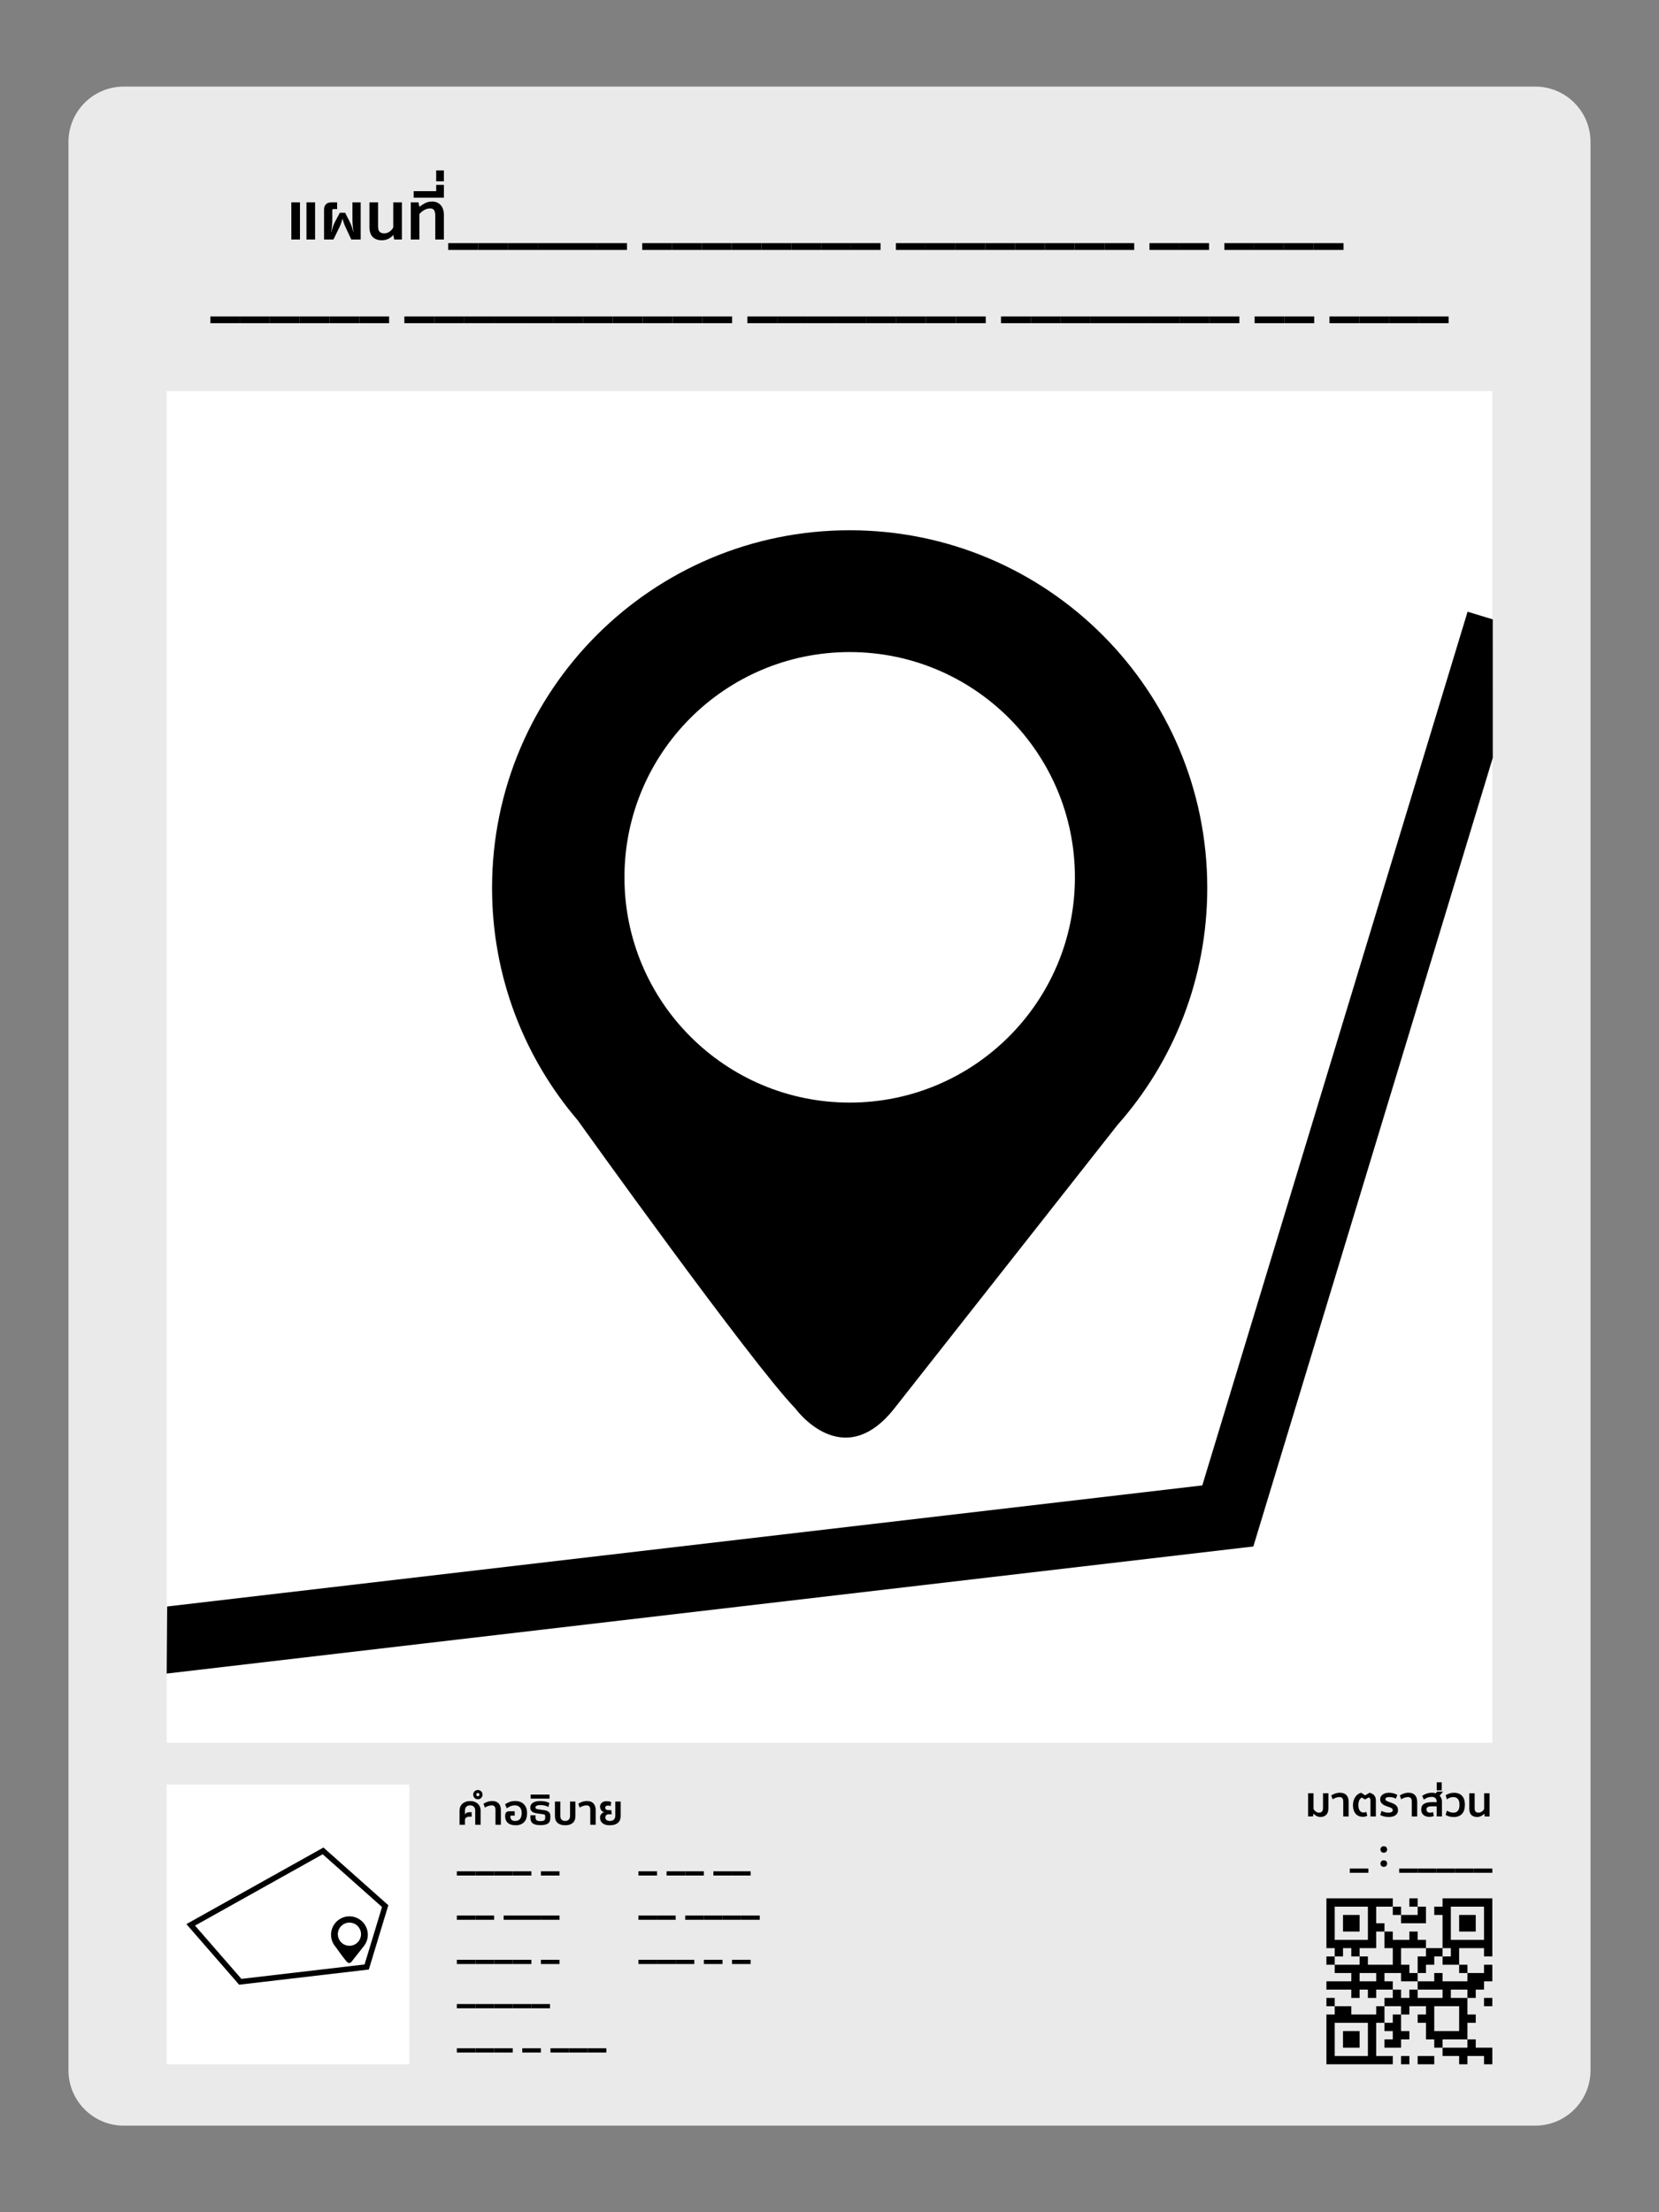 <?xml version="1.0" encoding="utf-8"?>
<!-- Generator: Adobe Illustrator 16.0.0, SVG Export Plug-In . SVG Version: 6.00 Build 0)  -->
<!DOCTYPE svg PUBLIC "-//W3C//DTD SVG 1.1//EN" "http://www.w3.org/Graphics/SVG/1.1/DTD/svg11.dtd">
<svg version="1.1" id="Layer_1" xmlns="http://www.w3.org/2000/svg" xmlns:xlink="http://www.w3.org/1999/xlink" x="0px" y="0px"
	 width="300px" height="400px" viewBox="0 0 300 400" enable-background="new 0 0 300 400" xml:space="preserve">
<rect x="0" y="0" width="300" height="400" fill="#808080" stroke="none"/>
<g id="Layer_1_1_">
	<path fill="#EAEAEA" d="M287.616,374.346c0,5.522-4.478,10-10,10H22.383c-5.523,0-10-4.478-10-10V25.655c0-5.523,4.477-10,10-10
		h255.233c5.522,0,10,4.477,10,10V374.346z"/>
</g>
<g id="Layer_2">
	<g>
		<path d="M54.242,36.583v6.72h-1.56v-6.72H54.242z M56.978,36.583v6.72h-1.56v-6.72H56.978z"/>
		<path d="M62.45,41c-0.088-0.184-0.18-0.412-0.276-0.684c-0.096-0.272-0.172-0.524-0.228-0.756h-0.024
			c-0.056,0.232-0.132,0.484-0.228,0.756c-0.096,0.272-0.188,0.5-0.276,0.684l-1.116,2.304h-1.704v-5.4
			c0-0.408,0.114-0.73,0.342-0.966s0.574-0.354,1.038-0.354h0.984v1.224h-0.696c-0.12,0-0.18,0.064-0.18,0.192v1.572
			c0,0.376-0.014,0.748-0.042,1.116s-0.078,0.776-0.15,1.224h0.036c0.104-0.416,0.214-0.774,0.33-1.074
			c0.116-0.3,0.222-0.542,0.318-0.726l0.876-1.644h0.96l0.828,1.644c0.096,0.184,0.202,0.426,0.318,0.726
			c0.116,0.3,0.226,0.658,0.33,1.074h0.036c-0.072-0.448-0.122-0.856-0.15-1.224c-0.028-0.368-0.042-0.74-0.042-1.116v-2.988h1.488
			v6.72h-1.704L62.45,41z"/>
		<path d="M68.366,40.94c0,0.456,0.096,0.78,0.288,0.972c0.192,0.192,0.464,0.288,0.816,0.288c0.344,0,0.666-0.102,0.966-0.306
			s0.526-0.466,0.678-0.786v-4.524h1.56v6.72h-1.392l-0.168-0.828c-0.088,0.12-0.202,0.238-0.342,0.354
			c-0.14,0.116-0.296,0.22-0.468,0.312c-0.172,0.092-0.362,0.166-0.57,0.222c-0.208,0.056-0.424,0.084-0.648,0.084
			c-0.712,0-1.27-0.196-1.674-0.588c-0.404-0.392-0.606-1.008-0.606-1.848v-4.428h1.56V40.94z"/>
		<path d="M78.71,38.972c0-0.432-0.07-0.754-0.21-0.966s-0.374-0.318-0.702-0.318c-0.368,0-0.72,0.092-1.056,0.276
			c-0.336,0.184-0.636,0.428-0.9,0.732v4.608h-1.56v-6.72h1.392l0.168,0.828c0.28-0.24,0.612-0.462,0.996-0.666
			c0.384-0.204,0.82-0.306,1.308-0.306c0.632,0,1.144,0.212,1.536,0.636c0.392,0.424,0.588,1.032,0.588,1.824v4.404h-1.56V38.972z"
			/>
		<path d="M74.81,35.744v-1.176h4.068v-1.14h1.392v2.316H74.81z"/>
		<path d="M78.878,32.78v-1.968h1.392v1.968H78.878z"/>
		<path d="M86.438,43.964v1.224H81.05v-1.224H86.438z"/>
		<path d="M91.826,43.964v1.224h-5.388v-1.224H91.826z"/>
		<path d="M97.214,43.964v1.224h-5.388v-1.224H97.214z"/>
		<path d="M102.602,43.964v1.224h-5.388v-1.224H102.602z"/>
		<path d="M107.99,43.964v1.224h-5.388v-1.224H107.99z"/>
		<path d="M113.377,43.964v1.224h-5.388v-1.224H113.377z"/>
		<path d="M121.525,43.964v1.224h-5.388v-1.224H121.525z"/>
		<path d="M126.913,43.964v1.224h-5.388v-1.224H126.913z"/>
		<path d="M132.301,43.964v1.224h-5.388v-1.224H132.301z"/>
		<path d="M137.689,43.964v1.224h-5.388v-1.224H137.689z"/>
		<path d="M143.077,43.964v1.224h-5.388v-1.224H143.077z"/>
		<path d="M148.465,43.964v1.224h-5.388v-1.224H148.465z"/>
		<path d="M153.854,43.964v1.224h-5.389v-1.224H153.854z"/>
		<path d="M159.24,43.964v1.224h-5.389v-1.224H159.24z"/>
		<path d="M167.389,43.964v1.224H162v-1.224H167.389z"/>
		<path d="M172.775,43.964v1.224h-5.387v-1.224H172.775z"/>
		<path d="M178.164,43.964v1.224h-5.389v-1.224H178.164z"/>
		<path d="M183.552,43.964v1.224h-5.388v-1.224H183.552z"/>
		<path d="M188.939,43.964v1.224h-5.389v-1.224H188.939z"/>
		<path d="M194.328,43.964v1.224h-5.389v-1.224H194.328z"/>
		<path d="M199.716,43.964v1.224h-5.388v-1.224H199.716z"/>
		<path d="M205.104,43.964v1.224h-5.389v-1.224H205.104z"/>
		<path d="M213.252,43.964v1.224h-5.389v-1.224H213.252z"/>
		<path d="M218.639,43.964v1.224h-5.388v-1.224H218.639z"/>
		<path d="M226.787,43.964v1.224h-5.389v-1.224H226.787z"/>
		<path d="M232.174,43.964v1.224h-5.387v-1.224H232.174z"/>
		<path d="M237.562,43.964v1.224h-5.39v-1.224H237.562z"/>
		<path d="M242.949,43.964v1.224h-5.387v-1.224H242.949z"/>
	</g>
	<rect x="30.141" y="70.71" fill="#FFFFFF" width="239.718" height="244.392"/>
	<g>
		<path d="M84.077,328.085c0.06-0.114,0.154-0.213,0.281-0.293c0.128-0.08,0.299-0.12,0.514-0.12h0.42v0.811H84.85
			c-0.23,0-0.405,0.045-0.525,0.136c-0.12,0.09-0.203,0.215-0.248,0.375v0.952h-0.975v-2.61c0-0.233,0.043-0.454,0.131-0.66
			c0.087-0.204,0.212-0.382,0.375-0.532c0.163-0.149,0.361-0.269,0.596-0.355c0.235-0.087,0.503-0.131,0.803-0.131
			c0.3,0,0.568,0.044,0.803,0.131c0.235,0.088,0.434,0.206,0.597,0.355c0.163,0.15,0.288,0.328,0.375,0.532
			c0.087,0.206,0.131,0.427,0.131,0.66v2.61h-0.975v-2.604c0-0.26-0.08-0.477-0.24-0.648c-0.16-0.172-0.39-0.258-0.69-0.258
			c-0.3,0-0.53,0.086-0.69,0.258c-0.16,0.173-0.24,0.39-0.24,0.648L84.077,328.085L84.077,328.085z"/>
		<path d="M86.41,325.331c-0.115,0-0.224-0.021-0.327-0.063c-0.102-0.043-0.191-0.102-0.266-0.178
			c-0.075-0.074-0.135-0.163-0.18-0.264c-0.045-0.102-0.067-0.211-0.067-0.331c0-0.121,0.022-0.231,0.067-0.332
			c0.045-0.101,0.105-0.188,0.18-0.265c0.075-0.076,0.164-0.135,0.266-0.176c0.103-0.043,0.211-0.064,0.327-0.064
			c0.12,0,0.231,0.021,0.334,0.064c0.103,0.041,0.191,0.102,0.266,0.176c0.075,0.076,0.135,0.164,0.18,0.265
			s0.067,0.211,0.067,0.332c0,0.12-0.022,0.229-0.067,0.331c-0.045,0.101-0.105,0.188-0.18,0.264
			c-0.075,0.076-0.164,0.135-0.266,0.178S86.53,325.331,86.41,325.331z M86.41,324.791c0.085,0,0.155-0.027,0.21-0.086
			c0.055-0.059,0.083-0.129,0.083-0.214s-0.027-0.155-0.083-0.21c-0.055-0.057-0.125-0.083-0.21-0.083
			c-0.075,0-0.141,0.026-0.199,0.083c-0.058,0.055-0.086,0.125-0.086,0.21s0.029,0.155,0.086,0.214S86.335,324.791,86.41,324.791z
			 M89.599,329.945v-2.701c0-0.54-0.225-0.811-0.675-0.811c-0.225,0-0.446,0.041-0.664,0.121c-0.217,0.079-0.411,0.174-0.581,0.283
			l-0.248-0.697c0.205-0.135,0.444-0.25,0.717-0.345c0.272-0.096,0.559-0.144,0.859-0.144c0.515,0,0.905,0.146,1.17,0.436
			c0.265,0.29,0.397,0.686,0.397,1.186v2.672H89.599z"/>
		<path d="M92.427,328.287c-0.09,0-0.135,0.048-0.135,0.143v0.022c0,0.534,0.297,0.803,0.893,0.803c0.355,0,0.635-0.116,0.84-0.353
			s0.308-0.604,0.308-1.104c0-0.439-0.111-0.777-0.334-1.013s-0.514-0.353-0.874-0.353c-0.305,0-0.58,0.053-0.825,0.16
			c-0.245,0.107-0.462,0.233-0.653,0.379l-0.315-0.728c0.21-0.149,0.468-0.287,0.773-0.409c0.305-0.123,0.667-0.184,1.088-0.184
			c0.31,0,0.595,0.047,0.855,0.143c0.26,0.096,0.484,0.234,0.671,0.42c0.188,0.186,0.333,0.412,0.436,0.684
			c0.102,0.27,0.154,0.58,0.154,0.931c0,0.739-0.184,1.293-0.552,1.657c-0.368,0.365-0.866,0.548-1.497,0.548
			c-0.32,0-0.6-0.037-0.84-0.112c-0.24-0.074-0.439-0.183-0.596-0.322c-0.158-0.141-0.277-0.308-0.356-0.502
			c-0.08-0.195-0.12-0.41-0.12-0.646v-0.127c0-0.275,0.06-0.48,0.18-0.615c0.12-0.136,0.315-0.203,0.585-0.203h0.96v0.78
			L92.427,328.287L92.427,328.287z"/>
		<path d="M99.517,328.7c0,0.239-0.034,0.442-0.101,0.606c-0.068,0.166-0.175,0.301-0.323,0.405
			c-0.147,0.104-0.335,0.183-0.562,0.229c-0.228,0.048-0.499,0.07-0.814,0.07c-0.32,0-0.594-0.025-0.822-0.078
			s-0.414-0.134-0.559-0.244c-0.145-0.109-0.251-0.252-0.319-0.428c-0.067-0.175-0.101-0.385-0.101-0.63v-0.397h0.93v0.397
			c0,0.239,0.069,0.408,0.207,0.507c0.137,0.098,0.359,0.146,0.664,0.146c0.315,0,0.539-0.043,0.671-0.128
			c0.132-0.086,0.199-0.237,0.199-0.457v-0.338c0-0.101-0.026-0.174-0.079-0.219c-0.053-0.045-0.126-0.074-0.222-0.09l-1.275-0.18
			c-0.345-0.051-0.618-0.156-0.818-0.318c-0.2-0.162-0.3-0.41-0.3-0.74c0-0.354,0.156-0.638,0.469-0.848s0.756-0.314,1.332-0.314
			c0.315,0,0.609,0.027,0.882,0.082c0.272,0.057,0.529,0.146,0.769,0.271l-0.173,0.721c-0.24-0.131-0.484-0.221-0.731-0.271
			s-0.491-0.075-0.731-0.075c-0.29,0-0.51,0.04-0.66,0.12c-0.15,0.08-0.225,0.179-0.225,0.292c0,0.186,0.125,0.298,0.375,0.338
			l1.253,0.18c0.335,0.051,0.597,0.157,0.784,0.319s0.281,0.414,0.281,0.754L99.517,328.7L99.517,328.7z"/>
		<path d="M95.96,325.219v-0.734h3.414v0.734H95.96z"/>
		<path d="M102.202,330.035c-0.585,0-1.041-0.141-1.366-0.42c-0.325-0.28-0.487-0.703-0.487-1.268v-2.604h0.975v2.604
			c0,0.289,0.078,0.514,0.232,0.67c0.155,0.158,0.37,0.236,0.646,0.236c0.275,0,0.49-0.078,0.645-0.236
			c0.155-0.156,0.233-0.381,0.233-0.67v-2.604h0.975v2.604c0,0.563-0.163,0.986-0.488,1.268
			C103.242,329.896,102.787,330.035,102.202,330.035z"/>
		<path d="M106.741,329.945v-2.701c0-0.54-0.225-0.811-0.675-0.811c-0.225,0-0.446,0.041-0.664,0.121
			c-0.217,0.079-0.411,0.174-0.581,0.283l-0.248-0.697c0.205-0.135,0.444-0.25,0.717-0.345c0.272-0.096,0.559-0.144,0.859-0.144
			c0.515,0,0.905,0.146,1.17,0.436c0.265,0.29,0.397,0.686,0.397,1.186v2.672H106.741z"/>
		<path d="M111.265,325.744h0.975v2.581c0,0.255-0.037,0.487-0.112,0.696c-0.075,0.211-0.193,0.392-0.353,0.541
			c-0.16,0.149-0.368,0.267-0.623,0.349c-0.255,0.083-0.562,0.124-0.922,0.124c-0.255,0-0.488-0.028-0.698-0.086
			c-0.21-0.059-0.392-0.146-0.544-0.264c-0.153-0.117-0.271-0.265-0.356-0.441c-0.085-0.178-0.127-0.385-0.127-0.619
			c0-0.24,0.071-0.445,0.213-0.619c0.143-0.173,0.324-0.277,0.544-0.318c-0.095-0.021-0.188-0.062-0.277-0.123
			c-0.089-0.062-0.171-0.139-0.244-0.227c-0.073-0.087-0.13-0.188-0.173-0.3s-0.063-0.229-0.063-0.349
			c0-0.142,0.026-0.271,0.079-0.396c0.052-0.122,0.127-0.229,0.225-0.317c0.098-0.09,0.217-0.162,0.36-0.215
			s0.304-0.078,0.484-0.078c0.19,0,0.356,0.015,0.499,0.041c0.143,0.027,0.267,0.066,0.372,0.116l-0.098,0.728
			c-0.085-0.034-0.167-0.061-0.248-0.074c-0.081-0.014-0.155-0.021-0.225-0.021c-0.165,0-0.292,0.033-0.379,0.102
			c-0.087,0.068-0.131,0.158-0.131,0.273c0,0.146,0.055,0.256,0.165,0.334c0.11,0.076,0.23,0.115,0.36,0.115h0.57l0.083,0.75h-0.51
			c-0.205,0-0.364,0.051-0.477,0.15c-0.113,0.099-0.169,0.236-0.169,0.412c0,0.205,0.075,0.363,0.225,0.477s0.338,0.169,0.563,0.169
			c0.335,0,0.587-0.085,0.757-0.255c0.17-0.17,0.255-0.396,0.255-0.684V325.744L111.265,325.744z"/>
		<path d="M85.982,338.357v0.766h-3.369v-0.766H85.982z"/>
		<path d="M89.351,338.357v0.766h-3.369v-0.766H89.351z"/>
		<path d="M92.719,338.357v0.766H89.35v-0.766H92.719z"/>
		<path d="M96.088,338.357v0.766h-3.369v-0.766H96.088z"/>
		<path d="M101.182,338.357v0.766h-3.369v-0.766H101.182z"/>
		<path d="M85.982,346.357v0.766h-3.369v-0.766H85.982z"/>
		<path d="M89.351,346.357v0.766h-3.369v-0.766H89.351z"/>
		<path d="M94.445,346.357v0.766h-3.369v-0.766H94.445z"/>
		<path d="M97.813,346.357v0.766h-3.369v-0.766H97.813z"/>
		<path d="M101.182,346.357v0.766h-3.369v-0.766H101.182z"/>
		<path d="M85.982,354.357v0.766h-3.369v-0.766H85.982z"/>
		<path d="M89.351,354.357v0.766h-3.369v-0.766H89.351z"/>
		<path d="M92.719,354.357v0.766H89.35v-0.766H92.719z"/>
		<path d="M96.088,354.357v0.766h-3.369v-0.766H96.088z"/>
		<path d="M101.182,354.357v0.766h-3.369v-0.766H101.182z"/>
		<path d="M85.982,362.357v0.766h-3.369v-0.766H85.982z"/>
		<path d="M89.351,362.357v0.766h-3.369v-0.766H89.351z"/>
		<path d="M92.719,362.357v0.766H89.35v-0.766H92.719z"/>
		<path d="M96.088,362.357v0.766h-3.369v-0.766H96.088z"/>
		<path d="M99.457,362.357v0.766h-3.369v-0.766H99.457z"/>
		<path d="M85.982,370.357v0.766h-3.369v-0.766H85.982z"/>
		<path d="M89.351,370.357v0.766h-3.369v-0.766H89.351z"/>
		<path d="M92.719,370.357v0.766H89.35v-0.766H92.719z"/>
		<path d="M97.813,370.357v0.766h-3.369v-0.766H97.813z"/>
		<path d="M102.908,370.357v0.766h-3.369v-0.766H102.908z"/>
		<path d="M106.276,370.357v0.766h-3.369v-0.766H106.276z"/>
		<path d="M109.645,370.357v0.766h-3.369v-0.766H109.645z"/>
	</g>
	<rect x="30.141" y="322.668" fill="#FFFFFF" width="43.859" height="50.582"/>
	<g>
		<path d="M43.425,57.214v1.224h-5.388v-1.224H43.425z"/>
		<path d="M48.812,57.214v1.224h-5.388v-1.224H48.812z"/>
		<path d="M54.201,57.214v1.224h-5.388v-1.224H54.201z"/>
		<path d="M59.588,57.214v1.224H54.2v-1.224H59.588z"/>
		<path d="M64.977,57.214v1.224h-5.388v-1.224H64.977z"/>
		<path d="M70.364,57.214v1.224h-5.388v-1.224H70.364z"/>
		<path d="M78.512,57.214v1.224h-5.388v-1.224H78.512z"/>
		<path d="M83.9,57.214v1.224h-5.388v-1.224H83.9z"/>
		<path d="M89.288,57.214v1.224H83.9v-1.224H89.288z"/>
		<path d="M94.676,57.214v1.224h-5.388v-1.224H94.676z"/>
		<path d="M100.063,57.214v1.224h-5.388v-1.224H100.063z"/>
		<path d="M105.451,57.214v1.224h-5.388v-1.224H105.451z"/>
		<path d="M110.839,57.214v1.224h-5.388v-1.224H110.839z"/>
		<path d="M116.227,57.214v1.224h-5.388v-1.224H116.227z"/>
		<path d="M121.615,57.214v1.224h-5.388v-1.224H121.615z"/>
		<path d="M127.003,57.214v1.224h-5.388v-1.224H127.003z"/>
		<path d="M132.391,57.214v1.224h-5.388v-1.224H132.391z"/>
		<path d="M140.539,57.214v1.224h-5.388v-1.224H140.539z"/>
		<path d="M145.927,57.214v1.224h-5.388v-1.224H145.927z"/>
		<path d="M151.314,57.214v1.224h-5.389v-1.224H151.314z"/>
		<path d="M156.702,57.214v1.224h-5.388v-1.224H156.702z"/>
		<path d="M162.09,57.214v1.224h-5.388v-1.224H162.09z"/>
		<path d="M167.479,57.214v1.224h-5.389v-1.224H167.479z"/>
		<path d="M172.865,57.214v1.224h-5.389v-1.224H172.865z"/>
		<path d="M178.254,57.214v1.224h-5.389v-1.224H178.254z"/>
		<path d="M186.4,57.214v1.224h-5.387v-1.224H186.4z"/>
		<path d="M191.789,57.214v1.224H186.4v-1.224H191.789z"/>
		<path d="M197.178,57.214v1.224h-5.389v-1.224H197.178z"/>
		<path d="M202.564,57.214v1.224h-5.388v-1.224H202.564z"/>
		<path d="M207.953,57.214v1.224h-5.389v-1.224H207.953z"/>
		<path d="M213.341,57.214v1.224h-5.388v-1.224H213.341z"/>
		<path d="M218.729,57.214v1.224h-5.388v-1.224H218.729z"/>
		<path d="M224.117,57.214v1.224h-5.389v-1.224H224.117z"/>
		<path d="M232.266,57.214v1.224h-5.389v-1.224H232.266z"/>
		<path d="M237.652,57.214v1.224h-5.389v-1.224H237.652z"/>
		<path d="M245.799,57.214v1.224h-5.387v-1.224H245.799z"/>
		<path d="M251.188,57.214v1.224h-5.387v-1.224H251.188z"/>
		<path d="M256.576,57.214v1.224h-5.389v-1.224H256.576z"/>
		<path d="M261.963,57.214v1.224h-5.387v-1.224H261.963z"/>
	</g>
	<g>
		<path d="M118.816,338.357v0.766h-3.369v-0.766H118.816z"/>
		<path d="M123.91,338.357v0.766h-3.369v-0.766H123.91z"/>
		<path d="M127.278,338.357v0.766h-3.369v-0.766H127.278z"/>
		<path d="M132.373,338.357v0.766h-3.369v-0.766H132.373z"/>
		<path d="M135.741,338.357v0.766h-3.369v-0.766H135.741z"/>
		<path d="M118.816,346.357v0.766h-3.369v-0.766H118.816z"/>
		<path d="M122.185,346.357v0.766h-3.369v-0.766H122.185z"/>
		<path d="M127.278,346.357v0.766h-3.369v-0.766H127.278z"/>
		<path d="M130.647,346.357v0.766h-3.369v-0.766H130.647z"/>
		<path d="M134.016,346.357v0.766h-3.369v-0.766H134.016z"/>
		<path d="M137.384,346.357v0.766h-3.369v-0.766H137.384z"/>
		<path d="M118.816,354.357v0.766h-3.369v-0.766H118.816z"/>
		<path d="M122.185,354.357v0.766h-3.369v-0.766H122.185z"/>
		<path d="M125.553,354.357v0.766h-3.369v-0.766H125.553z"/>
		<path d="M130.647,354.357v0.766h-3.369v-0.766H130.647z"/>
		<path d="M135.741,354.357v0.766h-3.369v-0.766H135.741z"/>
	</g>
	<g>
		<path d="M239.242,324.244h0.977v2.693c0,0.529-0.128,0.929-0.383,1.195c-0.256,0.268-0.607,0.401-1.059,0.401
			c-0.146,0-0.279-0.019-0.404-0.056c-0.125-0.039-0.242-0.086-0.35-0.144c-0.108-0.058-0.203-0.123-0.289-0.194
			c-0.084-0.072-0.154-0.145-0.209-0.215l-0.105,0.518h-0.871v-4.2h0.977v2.827c0.045,0.096,0.103,0.185,0.173,0.268
			c0.069,0.082,0.149,0.155,0.239,0.219c0.09,0.062,0.187,0.11,0.289,0.146c0.103,0.034,0.207,0.053,0.312,0.053
			c0.471,0,0.705-0.287,0.705-0.862L239.242,324.244L239.242,324.244z"/>
		<path d="M242.904,328.445v-2.701c0-0.54-0.227-0.811-0.676-0.811c-0.226,0-0.446,0.041-0.664,0.121
			c-0.217,0.079-0.412,0.174-0.582,0.283l-0.248-0.697c0.205-0.135,0.445-0.25,0.718-0.345c0.272-0.096,0.56-0.144,0.858-0.144
			c0.516,0,0.905,0.146,1.17,0.436c0.266,0.29,0.397,0.686,0.397,1.186v2.672H242.904z"/>
		<path d="M246.857,324.627l0.795-0.473c0.386,0.09,0.673,0.252,0.863,0.486c0.188,0.235,0.284,0.532,0.284,0.894v2.911h-0.976
			v-2.918c0-0.301-0.112-0.473-0.338-0.52l-0.631,0.36l-0.6-0.345c-0.201,0.1-0.354,0.268-0.458,0.502s-0.157,0.524-0.157,0.871
			c0,0.25,0.025,0.459,0.078,0.625c0.053,0.168,0.121,0.305,0.207,0.41c0.084,0.104,0.178,0.18,0.281,0.225
			c0.102,0.045,0.203,0.066,0.303,0.066c0.102,0,0.194-0.007,0.282-0.021c0.087-0.016,0.181-0.045,0.281-0.09l0.173,0.705
			c-0.105,0.064-0.223,0.113-0.35,0.143s-0.287,0.045-0.478,0.045c-0.233,0-0.459-0.041-0.671-0.123
			c-0.213-0.083-0.398-0.21-0.561-0.383c-0.16-0.173-0.287-0.393-0.381-0.656c-0.096-0.266-0.144-0.583-0.144-0.953
			c0-0.265,0.034-0.519,0.101-0.762c0.068-0.242,0.166-0.464,0.293-0.664c0.127-0.199,0.283-0.37,0.465-0.51
			c0.185-0.141,0.39-0.24,0.619-0.301L246.857,324.627z"/>
		<path d="M251.037,327.755c0.26,0,0.461-0.037,0.604-0.112c0.144-0.074,0.215-0.189,0.215-0.345c0-0.091-0.026-0.168-0.08-0.233
			c-0.053-0.063-0.123-0.121-0.209-0.168c-0.088-0.047-0.186-0.09-0.293-0.127c-0.106-0.037-0.215-0.074-0.318-0.108
			c-0.186-0.062-0.361-0.127-0.528-0.199c-0.168-0.071-0.313-0.161-0.438-0.267c-0.125-0.104-0.225-0.229-0.301-0.371
			c-0.074-0.143-0.111-0.312-0.111-0.514c0-0.166,0.038-0.317,0.115-0.459c0.078-0.14,0.188-0.263,0.326-0.367
			c0.141-0.104,0.307-0.187,0.5-0.243c0.19-0.058,0.402-0.087,0.633-0.087c0.32,0,0.602,0.035,0.845,0.104
			c0.243,0.07,0.469,0.16,0.679,0.271l-0.255,0.691c-0.194-0.105-0.392-0.181-0.589-0.223c-0.197-0.043-0.408-0.062-0.635-0.062
			c-0.189,0-0.35,0.027-0.479,0.086c-0.129,0.058-0.194,0.15-0.194,0.281c0,0.146,0.082,0.258,0.248,0.342
			c0.164,0.082,0.379,0.168,0.646,0.258c0.21,0.07,0.399,0.146,0.569,0.226c0.171,0.08,0.316,0.175,0.438,0.281
			s0.216,0.235,0.281,0.383s0.099,0.321,0.099,0.521c0,0.181-0.035,0.345-0.104,0.492c-0.07,0.146-0.177,0.275-0.316,0.387
			c-0.14,0.109-0.313,0.195-0.524,0.255c-0.209,0.06-0.457,0.09-0.742,0.09c-0.301,0-0.578-0.031-0.836-0.095
			c-0.258-0.062-0.486-0.15-0.688-0.267l0.232-0.741c0.185,0.1,0.38,0.178,0.585,0.235S250.82,327.755,251.037,327.755z"/>
		<path d="M255.298,328.445v-2.701c0-0.54-0.226-0.811-0.675-0.811c-0.227,0-0.447,0.041-0.664,0.121
			c-0.218,0.079-0.412,0.174-0.582,0.283l-0.248-0.697c0.205-0.135,0.444-0.25,0.717-0.345c0.273-0.096,0.561-0.144,0.859-0.144
			c0.516,0,0.904,0.146,1.17,0.436s0.398,0.686,0.398,1.186v2.672H255.298z"/>
		<path d="M259.791,328.445v-1.838h-0.914c-0.281,0-0.504,0.041-0.672,0.123s-0.252,0.233-0.252,0.453
			c0,0.182,0.059,0.321,0.173,0.424c0.115,0.104,0.258,0.154,0.429,0.154c0.09,0,0.184-0.009,0.28-0.025
			c0.099-0.019,0.196-0.051,0.296-0.103l0.158,0.714c-0.13,0.061-0.264,0.103-0.4,0.127c-0.139,0.024-0.285,0.037-0.438,0.037
			c-0.205,0-0.396-0.027-0.57-0.082c-0.176-0.056-0.328-0.138-0.458-0.248c-0.13-0.108-0.232-0.246-0.309-0.412
			c-0.073-0.164-0.111-0.357-0.111-0.578c0-0.465,0.161-0.803,0.482-1.017c0.322-0.213,0.812-0.317,1.468-0.317h0.84v-0.144
			c0-0.104-0.019-0.207-0.052-0.305c-0.035-0.097-0.088-0.185-0.157-0.259c-0.07-0.074-0.159-0.135-0.267-0.18
			c-0.108-0.046-0.233-0.068-0.379-0.068c-0.311,0-0.582,0.046-0.813,0.136c-0.233,0.09-0.449,0.208-0.649,0.353l-0.308-0.675
			c0.194-0.146,0.449-0.274,0.762-0.391c0.312-0.114,0.664-0.172,1.054-0.172c0.115,0,0.229,0.01,0.342,0.028
			c0.113,0.021,0.212,0.049,0.297,0.084l0.255-0.315h1.073l-0.615,0.735c0.13,0.141,0.23,0.297,0.304,0.473
			c0.072,0.175,0.108,0.359,0.108,0.556v2.729h-0.955V328.445z"/>
		<path d="M259.807,323.719v-1.455h0.9v1.455H259.807z"/>
		<path d="M261.645,327.395c0.17,0.102,0.356,0.187,0.56,0.256c0.203,0.07,0.409,0.104,0.618,0.104c0.361,0,0.636-0.118,0.822-0.356
			c0.188-0.236,0.281-0.588,0.281-1.053c0-0.486-0.1-0.843-0.297-1.07c-0.197-0.227-0.469-0.34-0.814-0.34
			c-0.209,0-0.41,0.033-0.604,0.104s-0.381,0.17-0.566,0.3l-0.225-0.733c0.205-0.137,0.438-0.244,0.697-0.328
			c0.26-0.082,0.525-0.122,0.795-0.122c0.631,0,1.119,0.185,1.467,0.555s0.521,0.897,0.521,1.583c0,0.75-0.176,1.312-0.529,1.686
			c-0.352,0.371-0.842,0.559-1.467,0.559c-0.299,0-0.578-0.032-0.836-0.098c-0.258-0.064-0.475-0.16-0.648-0.285L261.645,327.395z"
			/>
		<path d="M266.664,326.968c0,0.284,0.061,0.487,0.18,0.607c0.12,0.12,0.29,0.18,0.51,0.18c0.215,0,0.416-0.063,0.604-0.19
			s0.329-0.291,0.424-0.492v-2.827h0.976v4.2h-0.871l-0.104-0.518c-0.056,0.075-0.126,0.148-0.214,0.223
			c-0.088,0.071-0.187,0.137-0.293,0.193s-0.228,0.104-0.354,0.139c-0.131,0.035-0.267,0.054-0.406,0.054
			c-0.445,0-0.793-0.122-1.047-0.367c-0.252-0.245-0.379-0.631-0.379-1.155v-2.769h0.977v2.723H266.664z"/>
		<path d="M247.451,337.861v0.765h-3.369v-0.765H247.451z"/>
		<path d="M249.627,334.41c0-0.155,0.053-0.292,0.157-0.409s0.255-0.177,0.45-0.177s0.345,0.06,0.449,0.177s0.157,0.254,0.157,0.409
			c0,0.154-0.053,0.291-0.157,0.408s-0.254,0.177-0.449,0.177s-0.346-0.06-0.45-0.177S249.627,334.564,249.627,334.41z
			 M249.627,336.961c0-0.154,0.053-0.292,0.157-0.409c0.104-0.116,0.255-0.177,0.45-0.177s0.345,0.061,0.449,0.177
			c0.104,0.117,0.157,0.255,0.157,0.409s-0.053,0.291-0.157,0.408s-0.254,0.177-0.449,0.177s-0.346-0.06-0.45-0.177
			S249.627,337.115,249.627,336.961z"/>
		<path d="M256.386,337.861v0.765h-3.368v-0.765H256.386z"/>
		<path d="M259.754,337.861v0.765h-3.368v-0.765H259.754z"/>
		<path d="M263.123,337.861v0.765h-3.369v-0.765H263.123z"/>
		<path d="M266.491,337.861v0.765h-3.368v-0.765H266.491z"/>
		<path d="M269.859,337.861v0.765h-3.368v-0.765H269.859z"/>
	</g>
	<g>
		<g>
			<g>
				<rect x="242.859" y="346.25" width="3" height="3"/>
			</g>
		</g>
		<g>
			<g>
				<path d="M260.859,343.25v1.5h-1.5v1.5h1.5v6h1.5v1.5h-1.5v1.5h1.5h1.5v-3h4.5v1.5h1.5v-1.5v-9H260.859z M268.359,350.75h-6v-6h6
					V350.75z"/>
			</g>
		</g>
		<g>
			<g>
				<rect x="263.859" y="346.25" width="3" height="3"/>
			</g>
		</g>
		<g>
			<g>
				<rect x="242.859" y="367.25" width="3" height="3"/>
			</g>
		</g>
		<g>
			<g>
				<rect x="253.359" y="371.75" width="1.5" height="1.5"/>
			</g>
		</g>
		<g>
			<g>
				<rect x="268.359" y="361.25" width="1.5" height="1.5"/>
			</g>
		</g>
		<g>
			<g>
				<rect x="239.859" y="361.25" width="1.5" height="1.5"/>
			</g>
		</g>
		<g>
			<g>
				<rect x="239.859" y="353.75" width="1.5" height="1.5"/>
			</g>
		</g>
		<g>
			<g>
				<polygon points="256.359,344.75 256.359,346.25 253.359,346.25 253.359,347.75 257.859,347.75 257.859,346.25 257.859,344.75 
									"/>
			</g>
		</g>
		<g>
			<g>
				<path d="M268.359,355.25v1.5h-3v1.5h-4.5v-1.5h-1.5v1.5h-3v1.5h4.5v1.5h-3h-1.5v-1.5h-1.5v1.5h-1.5v-1.5h-1.5v1.5h-1.5v1.5h3
					v1.5h1.5v-1.5h3v1.5h-1.5v1.5h1.5v3h1.5v1.5h1.5v-1.5h4.5v-3h1.5v-1.5h-1.5v-3h-3v-1.5h3v1.5h1.5v-1.5h1.5v-1.5h1.5v-1.5v-1.5
					H268.359z M263.859,362.75v4.5h-4.5v-4.5H263.859z"/>
			</g>
		</g>
		<g>
			<g>
				<polygon points="259.359,352.25 257.859,352.25 257.859,353.75 256.359,353.75 256.359,355.25 256.359,356.75 257.859,356.75 
					257.859,355.25 259.359,355.25 259.359,353.75 260.859,353.75 260.859,352.25 				"/>
			</g>
		</g>
		<g>
			<g>
				<rect x="256.359" y="371.75" width="3" height="1.5"/>
			</g>
		</g>
		<g>
			<g>
				<rect x="251.859" y="344.75" width="1.5" height="1.5"/>
			</g>
		</g>
		<g>
			<g>
				<rect x="263.859" y="355.25" width="1.5" height="1.5"/>
			</g>
		</g>
		<g>
			<g>
				<path d="M248.859,371.75v-6h1.5v-1.5v-1.5h-1.5v1.5h-4.5v-1.5h-1.5h-1.5v1.5h-1.5v9h9h3v-1.5H248.859z M247.359,371.75h-6v-6h6
					V371.75z"/>
			</g>
		</g>
		<g>
			<g>
				<path d="M250.359,343.25h-1.5h-9v9h1.5v1.5h1.5v-1.5h1.5v1.5h1.5v-1.5h3v-3h1.5v-1.5h-1.5v-3h1.5h1.5v-1.5H250.359z
					 M247.359,350.75h-6v-6h6V350.75z"/>
			</g>
		</g>
		<g>
			<g>
				<rect x="254.859" y="343.25" width="1.5" height="1.5"/>
			</g>
		</g>
		<g>
			<g>
				<path d="M257.859,352.25v-1.5h-1.5v-1.5h-1.5v1.5h-3v-1.5h-1.5v1.5v1.5h1.5v3h-4.5v-1.5h-1.5v1.5h-4.5v1.5h3v1.5h-4.5v1.5h4.5
					v1.5h1.5v-1.5h1.5v1.5h1.5v-1.5h3v-1.5h-1.5v-1.5h1.5h1.5v1.5h1.5h1.5v-1.5h-1.5v-1.5h-1.5v-3H257.859z M248.859,358.25h-3v-1.5
					h3V358.25z"/>
			</g>
		</g>
		<g>
			<g>
				<polygon points="253.359,367.25 253.359,365.75 253.359,364.25 251.859,364.25 251.859,365.75 250.359,365.75 250.359,367.25 
					251.859,367.25 251.859,368.75 250.359,368.75 250.359,370.25 253.359,370.25 253.359,368.75 254.859,368.75 254.859,367.25 
									"/>
			</g>
		</g>
		<g>
			<g>
				<polygon points="266.859,370.25 266.859,368.75 265.359,368.75 265.359,370.25 260.859,370.25 260.859,371.75 263.859,371.75 
					263.859,373.25 265.359,373.25 265.359,371.75 268.359,371.75 268.359,373.25 269.859,373.25 269.859,371.75 269.859,370.25 
									"/>
			</g>
		</g>
	</g>
	<g id="Layer_2_1_">
		<path d="M63.188,346.501c-1.837,0-3.326,1.489-3.326,3.326c0,0.823,0.3,1.579,0.796,2.159c0,0,1.614,2.258,2.024,2.682
			c0,0,0.439,0.609,0.92,0l2.077-2.639c0.519-0.586,0.834-1.357,0.834-2.202C66.513,347.99,65.024,346.501,63.188,346.501z
			 M63.188,351.823c-1.157,0-2.095-0.938-2.095-2.095c0-1.158,0.938-2.096,2.095-2.096s2.095,0.938,2.095,2.096
			C65.282,350.885,64.344,351.823,63.188,351.823z"/>
	</g>
	<polygon fill="none" stroke="#000000" stroke-miterlimit="10" points="34.488,348.04 58.421,334.668 69.653,344.654 66.31,355.66 
		43.446,358.334 	"/>
	<polygon points="30.141,302.604 226.643,279.625 269.941,137.026 269.938,111.99 265.384,110.608 217.412,268.584 30.225,290.475 	
		"/>
	<g id="Layer_2_2_">
		<path d="M153.65,95.878c-35.715,0-64.672,28.957-64.672,64.673c0,16.025,5.829,30.703,15.484,42.001
			c0,0,31.387,43.88,39.362,52.12c0,0,8.535,11.85,17.896,0l40.375-51.286c10.094-11.393,16.217-26.411,16.217-42.835
			C218.312,124.835,189.366,95.878,153.65,95.878z M153.65,199.362c-22.5,0-40.729-18.247-40.729-40.729
			c0-22.5,18.228-40.729,40.729-40.729c22.49,0,40.729,18.228,40.729,40.729C194.379,181.115,176.143,199.362,153.65,199.362z"/>
	</g>
</g>
</svg>

